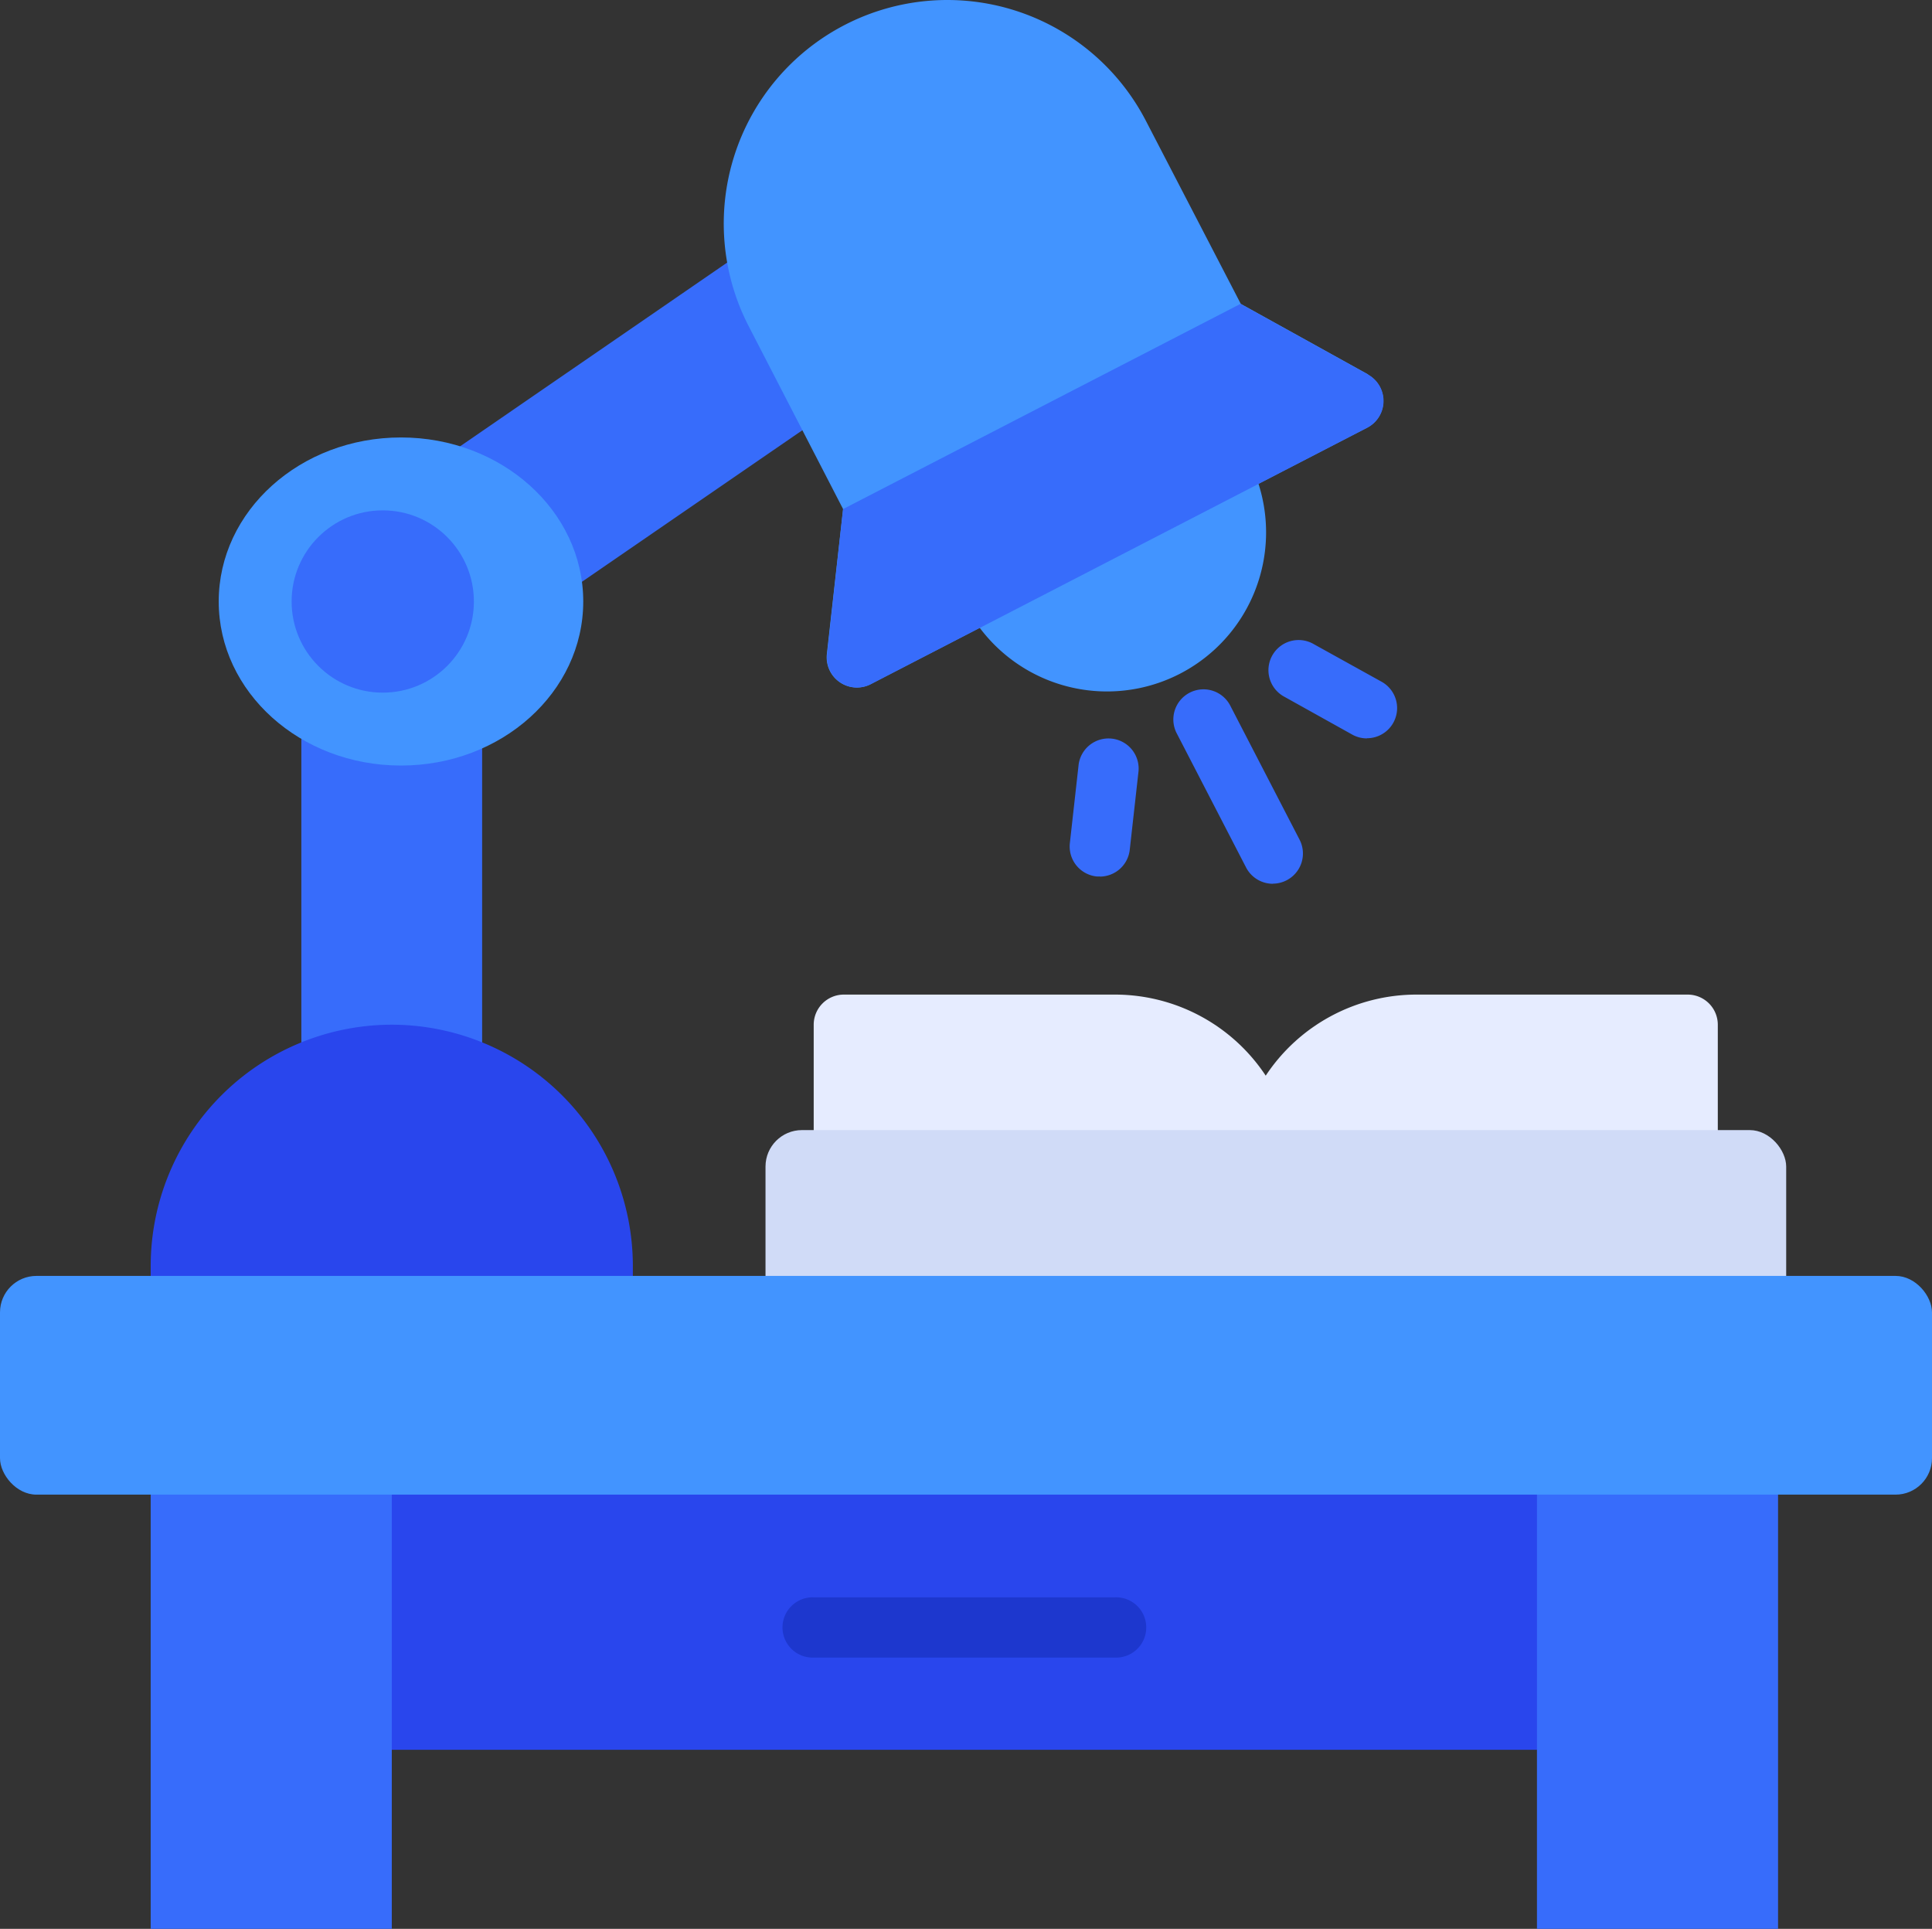 <svg xmlns="http://www.w3.org/2000/svg" width="53" height="52.911" viewBox="0 0 53 52.911">
  <rect x="0" y="0" width="53" height="52.911" fill="#333333" stroke="none"/>
  <g id="Study" transform="translate(0 0.001)">
    <path id="Path_103" data-name="Path 103" d="M14.589,23.727a.821.821,0,0,0-.78-.071,3.4,3.4,0,0,1-2.659,0A.827.827,0,0,0,10,24.417v8.846a.827.827,0,0,0,1.066.791,5.015,5.015,0,0,1,2.827,0,.827.827,0,0,0,1.066-.791V24.417A.827.827,0,0,0,14.589,23.727Z" transform="translate(-1.733 -4.088)" fill="#376cfb"/>
    <path id="Path_104" data-name="Path 104" d="M11.614,34A6.621,6.621,0,0,0,5,40.614v.827a.827.827,0,0,0,.827.827H17.4a.827.827,0,0,0,.827-.827v-.827A6.621,6.621,0,0,0,11.614,34Z" transform="translate(-0.866 -5.892)" fill="#2946ed"/>
    <path id="Path_105" data-name="Path 105" d="M25.593,11.614,24.549,9.6a4.112,4.112,0,0,1-.331-.84.827.827,0,0,0-1.267-.467L15,13.762a.827.827,0,0,0,.032,1.383,3.316,3.316,0,0,1,1.5,2.175.827.827,0,0,0,1.28.524l7.514-5.167a.827.827,0,0,0,.267-1.064Z" transform="translate(-2.537 -1.411)" fill="#376cfb"/>
    <path id="Path_106" data-name="Path 106" d="M39.721,15.039a.827.827,0,0,0-1.114-.355l-6.283,3.246a.827.827,0,0,0-.355,1.114,4.364,4.364,0,1,0,7.755-4Z" transform="translate(-5.523 -2.528)" fill="#4294ff"/>
    <rect id="Rectangle_466" data-name="Rectangle 466" width="35" height="8" rx="1" transform="translate(9 39.999)" fill="#2946ed"/>
    <path id="Path_107" data-name="Path 107" d="M35.094,54.653H26.827a.827.827,0,1,1,0-1.653h8.267a.827.827,0,1,1,0,1.653Z" transform="translate(-4.505 -9.184)" fill="#1d37ce"/>
    <path id="Path_108" data-name="Path 108" d="M51,48h6.614V61.228H51Z" transform="translate(-8.837 -8.317)" fill="#376cfb"/>
    <path id="Path_109" data-name="Path 109" d="M5,48h6.614V61.228H5Z" transform="translate(-0.866 -8.317)" fill="#376cfb"/>
    <path id="Path_110" data-name="Path 110" d="M50.975,33H43.534A4.96,4.96,0,0,0,39.4,35.224,4.96,4.96,0,0,0,35.267,33H27.827a.827.827,0,0,0-.827.827V37.96a.827.827,0,0,0,.827.827H50.975a.827.827,0,0,0,.827-.827V33.827A.827.827,0,0,0,50.975,33Z" transform="translate(-4.678 -5.718)" fill="#e6ecff"/>
    <rect id="Rectangle_467" data-name="Rectangle 467" width="28" height="5" rx="1" transform="translate(21 30.999)" fill="#d0dbf7"/>
    <ellipse id="Ellipse_3" data-name="Ellipse 3" cx="5" cy="4.5" rx="5" ry="4.5" transform="translate(6 11.999)" fill="#4294ff"/>
    <g id="Group_2" data-name="Group 2" transform="translate(8.267 14.054)">
      <circle id="Ellipse_4" data-name="Ellipse 4" cx="2.5" cy="2.5" r="2.5" transform="translate(-0.267 -0.055)" fill="#376cfb"/>
      <path id="Path_111" data-name="Path 111" d="M41.667,28.209a.827.827,0,0,1-.735-.447L39.039,24.1a.827.827,0,1,1,1.469-.759L42.4,27a.827.827,0,0,1-.734,1.206Z" transform="translate(-15.016 -18.021)" fill="#376cfb"/>
      <path id="Path_112" data-name="Path 112" d="M44.8,23.937a.827.827,0,0,1-.4-.1L42.54,22.8a.827.827,0,1,1,.8-1.447l1.858,1.03a.827.827,0,0,1-.4,1.55Z" transform="translate(-15.564 -17.737)" fill="#376cfb"/>
      <path id="Path_113" data-name="Path 113" d="M36.321,28.287a.9.9,0,0,1-.093,0,.827.827,0,0,1-.729-.914l.236-2.112a.827.827,0,1,1,1.643.184l-.236,2.111a.827.827,0,0,1-.82.735Z" transform="translate(-14.417 -18.3)" fill="#376cfb"/>
    </g>
    <path id="Path_114" data-name="Path 114" d="M41.7,10.274,38.2,8.334,35.6,3.319a6.132,6.132,0,1,0-10.9,5.627l2.59,5.017-.445,3.977a.827.827,0,0,0,1.2.827l13.618-7.035a.827.827,0,0,0,.021-1.458Z" transform="translate(-4.162 0)" fill="#4294ff"/>
    <path id="Path_115" data-name="Path 115" d="M27.444,19.687a.827.827,0,0,0,1.2.827l13.618-7.035a.827.827,0,0,0,.021-1.458l-3.5-1.939-10.9,5.628Z" transform="translate(-4.754 -1.747)" fill="#376cfb"/>
    <rect id="Rectangle_468" data-name="Rectangle 468" width="53" height="6" rx="1" transform="translate(0 34.999)" fill="#4294ff"/>
  </g>
</svg>
